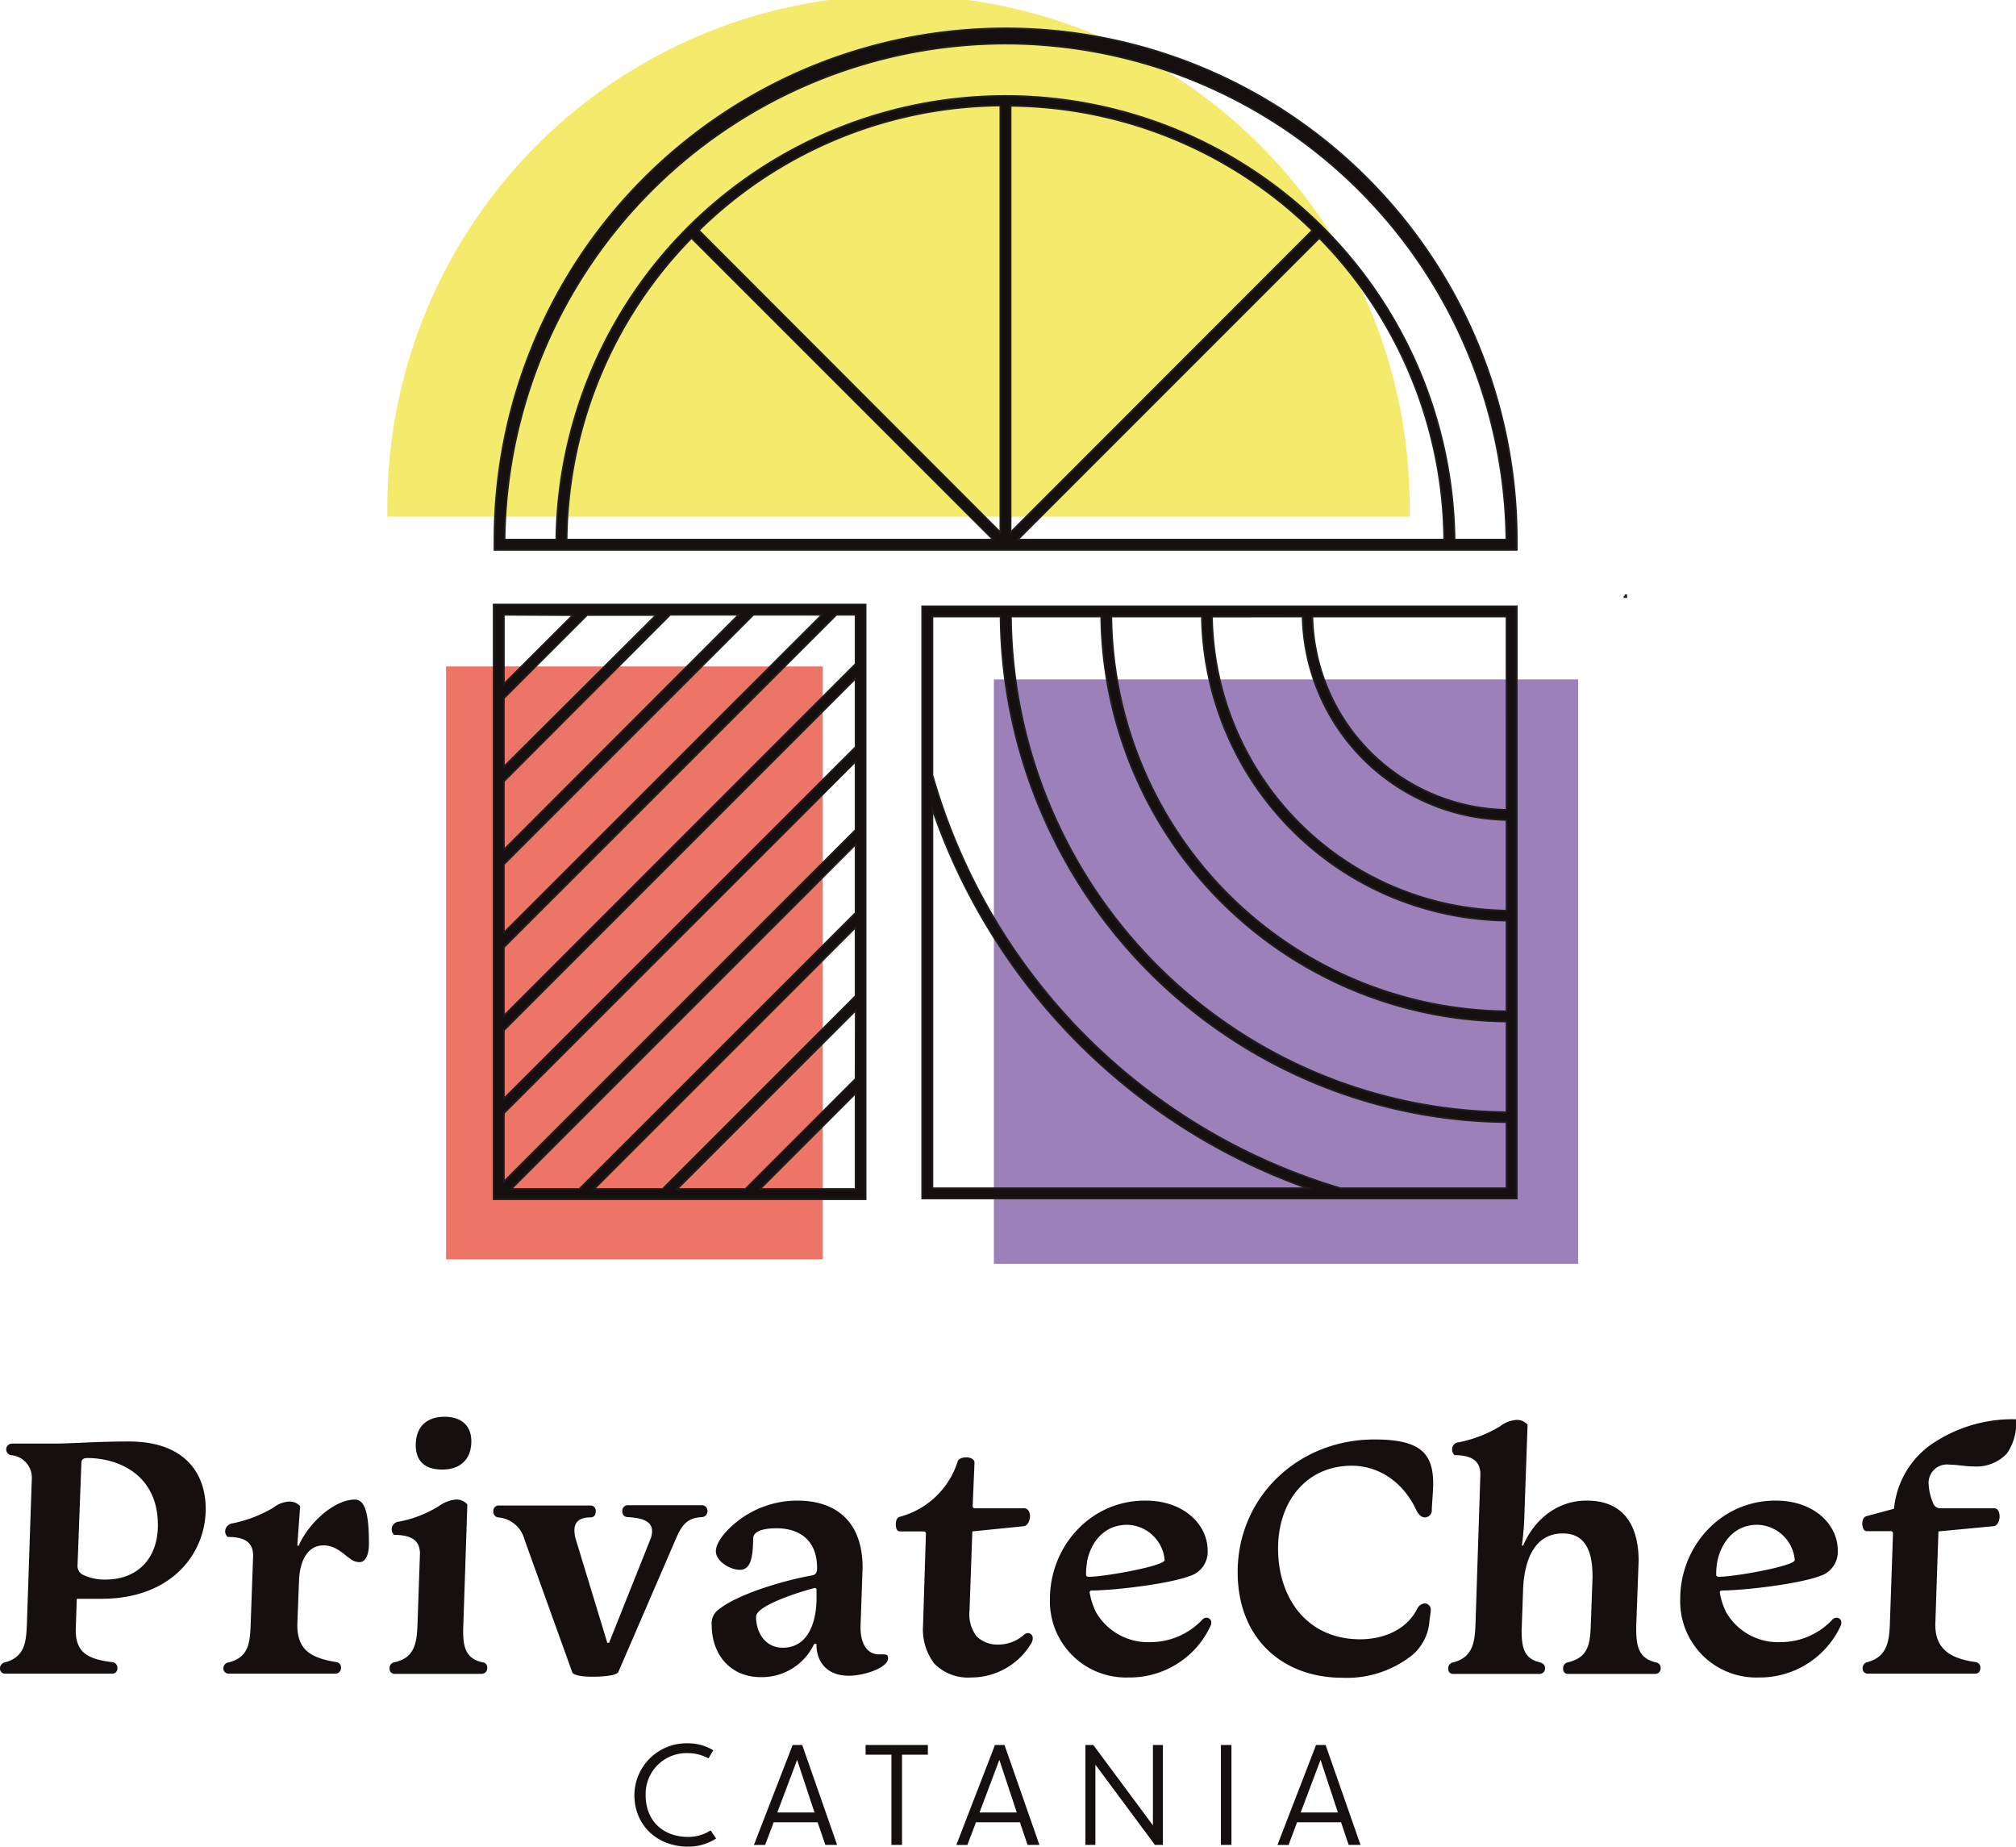 <svg xmlns="http://www.w3.org/2000/svg" viewBox="0 0 288.8 264.49"><defs><style>.cls-1{fill:#9b80b9;}.cls-2{fill:#ed7568;}.cls-3{fill:#f4ea6b;}.cls-4{fill:none;stroke-width:0.5px;}.cls-4,.cls-6{stroke:#1d1d1b;stroke-miterlimit:10;}.cls-5,.cls-6{fill:#160f0f;}.cls-6{stroke-width:0.25px;}</style></defs><g id="Livello_2" data-name="Livello 2"><g id="Livello_1-2" data-name="Livello 1"><rect class="cls-1" x="142.38" y="97.31" width="83.7" height="83.7"/><rect class="cls-2" x="63.9" y="95.45" width="53.96" height="84.92"/><path class="cls-3" d="M201.93,74l0-1.46a73.22,73.22,0,0,0-146.44,0l0,1.46Z"/><polyline class="cls-4" points="232.84 85.33 232.84 85.39 232.75 85.39"/><path class="cls-5" d="M16.07,238.06a.82.82,0,0,1,.75.85.74.74,0,0,1-.8.8H.75A.71.71,0,0,1,0,239a.87.87,0,0,1,.7-.9c2.85-.76,3.05-2.91,3.15-5.41l.7-20.72a3.24,3.24,0,0,0-3-3.55.84.84,0,0,1,.15-1.66H7.81c2.5,0,5.9-.3,10.66-.3,8,0,11,4.56,11,9.66,0,6.31-4.81,12.87-14.92,12.87H11l-.15,4.4C10.81,236.7,12.61,237.65,16.07,238.06Zm6.55-19.62c0-7.26-5.7-9.61-10.11-9.61-.55,0-.85.2-.85.7l-.55,14.61a1.44,1.44,0,0,0,.65,1.35,7.15,7.15,0,0,0,3.3.75C19.92,226.24,22.62,223,22.62,218.44Z"/><path class="cls-5" d="M43,215.73l-.4,5.46c0,.15,0,.2.1.2s.1,0,.15-.15c1.41-3.1,5-6.46,8-6.46,1.7,0,2,2.91,2,6.41,0,1.3-.4,2.55-1.35,2.55a2.13,2.13,0,0,1-1.35-.5c-.85-.55-2-1.9-3.8-1.9-2.5,0-3.41,2.6-3.51,4.95l-.25,6.41c0,3.5,1.76,4.75,5.61,5.36a.76.76,0,0,1,.65.8.8.8,0,0,1-.8.85H32.83A.75.75,0,0,1,32,239a.87.87,0,0,1,.75-.9c2.91-.71,3.06-2.86,3.16-5.46l.35-9.81c0-1.9-1.15-2.7-3.66-2.7a1.18,1.18,0,0,1-.35-.8,1.21,1.21,0,0,1,1.1-1.15,19,19,0,0,0,5.76-2.21,4,4,0,0,1,2.25-.9A2,2,0,0,1,43,215.73Z"/><path class="cls-5" d="M60.16,222.54c0-1.9-1.2-2.7-3.7-2.7a1.1,1.1,0,0,1,.7-1.9A16.55,16.55,0,0,0,63,215.63a4.78,4.78,0,0,1,2.25-.85,2.06,2.06,0,0,1,1.7.7l-.6,18c0,2.1.2,4.1,2.8,4.61a.73.73,0,0,1,.65.8.8.8,0,0,1-.8.85H56.51a.7.7,0,0,1-.7-.75.83.83,0,0,1,.65-.9c2.85-.61,3.25-2.56,3.35-5.46Zm7.36-16.12c0,2.61-1.6,4.06-4.15,4.06-2.71,0-3.81-1.4-3.81-3.5,0-2.61,1.55-4.06,4.11-4.06S67.52,204.32,67.52,206.42Z"/><path class="cls-5" d="M75.13,220.49a4.24,4.24,0,0,0-3.8-3.16.82.82,0,0,1-.66-.9.76.76,0,0,1,.81-.8H84.54a.75.75,0,0,1,.8.85c0,.45-.2.85-.75.85-1.55,0-2.3.66-2.3,1.81a4.42,4.42,0,0,0,.2,1.35L87,235.3h.25l5.91-14.81a3,3,0,0,0,.25-1.2c0-1.55-1.71-1.9-3.51-2a.76.76,0,0,1-.75-.85.78.78,0,0,1,.8-.85H100.5a.8.8,0,0,1,.85.8.84.84,0,0,1-.8.9c-2,.11-2.85,1-3.75,3.16l-8.21,19c-.15.4-1.3.65-3.3.7s-3.15-.25-3.3-.6Z"/><path class="cls-5" d="M106,224.84c-1.45,0-3.45-1.25-3.45-2.65s1.65-3.15,2.9-4.15a13.88,13.88,0,0,1,8.81-3.11c5.3,0,9.31,2.81,9.31,9.61l-.3,8.51c0,2.45,1,3.9,2.65,3.9h.55c.5,0,.75.05.75.55,0,1.36-3.4,2.51-5.6,2.51-3.16,0-4.66-1.95-4.66-4.51,0-.05,0-.05-.15-.05s-.2,0-.2.05a8.27,8.27,0,0,1-7.66,4.71c-4.25,0-7-3.16-7-7.51a2.44,2.44,0,0,1,1.1-2.25c2.4-1.9,8.06-3.81,13-4.76.65-.1,1-.2,1-1.1,0-4.15-2.7-5.7-5.8-5.7-1.46,0-3.36.25-3.36,1.5C107.86,223.29,107.46,224.84,106,224.84ZM112.12,236c4,0,4.85-4.35,4.85-7v-1.31a.24.24,0,0,0-.25-.25.38.38,0,0,0-.2.05c-2.3.61-8.21,2.51-8.21,4.06C108.31,234,109.76,236,112.12,236Z"/><path class="cls-5" d="M132.64,219.69c0-.25-.1-.35-.4-.35h-3.36c-.4-.05-.55-.45-.55-1s.15-1,.6-1.1a11.93,11.93,0,0,0,8.26-7.91c.1-.4.7-.6,1.25-.6s1.16.25,1.16.75l-.26,6.2c0,.2.06.35.36.35h7.1c.55.1.75.6.75,1.15s-.3,1.31-.85,1.41l-7.41.75-.4,11.31a5.2,5.2,0,0,0,1,3.7,4.22,4.22,0,0,0,3.1,1.2,5.52,5.52,0,0,0,3.8-1.5,1.19,1.19,0,0,1,.45-.15.71.71,0,0,1,.7.8,1.42,1.42,0,0,1-.2.65,10,10,0,0,1-8.6,4.91,6.76,6.76,0,0,1-5.31-2,8.09,8.09,0,0,1-1.6-5.46Z"/><path class="cls-5" d="M173,222.09a3.61,3.61,0,0,1-2.6,3.65c-3.06,1.15-10.91,2.06-14,2.06a.27.27,0,0,0-.3.3,10.21,10.21,0,0,0,.9,2.8,8.6,8.6,0,0,0,7.76,4.3,10.21,10.21,0,0,0,7.41-3.15.85.85,0,0,1,.65-.35.67.67,0,0,1,.7.65,1.24,1.24,0,0,1-.05.4,12.76,12.76,0,0,1-11.81,7.51A10.9,10.9,0,0,1,150.41,229c0-7.46,5.75-14.07,13.61-14.07C169.43,214.88,173,218.24,173,222.09Zm-17.27,1.6a11.54,11.54,0,0,0-.15,1.85c0,.2.15.3.4.3,2.25,0,10.86-1.55,10.86-2.4a5.53,5.53,0,0,0-5.35-5.05C158.26,218.39,156.31,220.74,155.71,223.69Z"/><path class="cls-5" d="M196.9,206.17c6.41,0,8.41,1.86,8.41,6.31,0,1.05-.2,3.25-.2,3.75a1,1,0,0,1-1,1.1c-.5,0-.85-.4-1.15-.9-1.85-4.1-5.41-6.5-9.31-6.5-6.4,0-10.56,5-10.56,11.86,0,7.16,4.2,13,11.76,13,3.26,0,6.61-1.3,8.16-4.35a1.4,1.4,0,0,1,1.1-.8.91.91,0,0,1,.85,1c0,.45-.15,1-.2,1.7a7.09,7.09,0,0,1-2.25,4.55,15,15,0,0,1-10.21,3.41c-8.61,0-15-5.66-15-15.12C177.29,214.48,185.89,206.17,196.9,206.17Z"/><path class="cls-5" d="M234.74,223.54l-.35,9.56c0,2.85.4,4.4,2.81,5a.79.79,0,0,1,.7.8.78.78,0,0,1-.8.85H224.63a.67.67,0,0,1-.7-.75.83.83,0,0,1,.65-.9c3-.71,3.21-2.66,3.31-5.41l.25-6.81c0-2.85-.55-6.25-4.26-6.25-4.35,0-5.6,4.35-5.7,8.31l-.2,5.6c0,2.55.4,4.05,2.65,4.56.45.15.7.4.7.8a.78.78,0,0,1-.8.85H208.22a.68.68,0,0,1-.75-.75.83.83,0,0,1,.7-.9c2.8-.71,3.1-2.86,3.2-5.41l.7-21.52c0-1.9-1.2-2.75-3.7-2.75a1.12,1.12,0,0,1-.35-.85,1,1,0,0,1,1-1,18.63,18.63,0,0,0,5.9-2.3,4.26,4.26,0,0,1,2.31-.9,1.93,1.93,0,0,1,1.6.7l-.45,12.81a39.21,39.21,0,0,1-.35,4.36c0,.1.05.15.1.15a.11.11,0,0,0,.1-.1c1.7-3.91,5.1-6.36,9-6.36C232.89,214.88,234.74,218.89,234.74,223.54Z"/><path class="cls-5" d="M263.27,222.09a3.61,3.61,0,0,1-2.6,3.65c-3.05,1.15-10.91,2.06-14,2.06a.27.27,0,0,0-.3.3,10.21,10.21,0,0,0,.9,2.8,8.57,8.57,0,0,0,7.76,4.3,10.18,10.18,0,0,0,7.4-3.15.85.85,0,0,1,.65-.35.67.67,0,0,1,.7.65,1.24,1.24,0,0,1-.05.4A12.75,12.75,0,0,1,252,240.26,10.9,10.9,0,0,1,240.7,229c0-7.46,5.76-14.07,13.61-14.07C259.72,214.88,263.27,218.24,263.27,222.09ZM246,223.69a11.54,11.54,0,0,0-.15,1.85c0,.2.15.3.4.3,2.25,0,10.86-1.55,10.86-2.4a5.53,5.53,0,0,0-5.36-5.05C248.56,218.39,246.61,220.74,246,223.69Z"/><path class="cls-5" d="M287.5,208.18a6,6,0,0,1-4.81,1.85c-1.15,0-2.35-.25-3.4-.25a2.63,2.63,0,0,0-3,2.85,7.49,7.49,0,0,0,.6,2.55,1.1,1.1,0,0,0,1.15.85h7.61c.6,0,.8.6.8,1.15,0,.71-.35,1.36-.85,1.41l-7.91.75-.45,13.36c0,3.5,2.15,4.85,5.8,5.36a.79.79,0,0,1,.66.8c0,.55-.3.85-.75.85H267.58a.71.71,0,0,1-.75-.75.87.87,0,0,1,.7-.9c2.75-.76,3.1-2.86,3.2-5.41l.45-13a.32.32,0,0,0-.35-.35h-3.45c-.35,0-.6-.5-.6-1.05s.2-1,.65-1.11,3.35-.9,3.9-1.05a12.66,12.66,0,0,1,5.86-9.56,20.5,20.5,0,0,1,11.61-3.25A7.58,7.58,0,0,1,287.5,208.18Z"/><path class="cls-5" d="M102.59,263.32a7.32,7.32,0,0,1-4,1.17c-4.4,0-7.71-3-7.71-7.4a7.47,7.47,0,0,1,7.73-7.4,6.92,6.92,0,0,1,3.57,1l-.69,1.16a6.07,6.07,0,0,0-2.9-.75,5.85,5.85,0,0,0-6.1,6c0,3.66,2.46,6,6.12,6a5.92,5.92,0,0,0,3.19-.94Z"/><path class="cls-5" d="M113.55,249.93h1.37l5,14.31h-1.69L117.13,261h-6.3l-1.22,3.25H108Zm-2.2,9.67h5.33l-2.49-7.54h0Z"/><path class="cls-5" d="M129.22,251.32v12.92H127.7V251.32H124v-1.39h8.92v1.39Z"/><path class="cls-5" d="M142.53,249.93h1.37l5,14.31h-1.7L146.11,261h-6.3l-1.23,3.25H137Zm-2.21,9.67h5.34l-2.5-7.54h0Z"/><path class="cls-5" d="M165.45,264.24l-8.53-11.49v11.49h-1.43V249.93h1.13l8.54,11.51V249.93h1.43v14.31Z"/><path class="cls-5" d="M174.9,264.24V249.93h1.51v14.31Z"/><path class="cls-5" d="M188.53,249.93h1.37l5,14.31H193.2L192.11,261h-6.3l-1.22,3.25H183Zm-2.2,9.67h5.33l-2.49-7.54h0Z"/><path class="cls-6" d="M217.28,78.75l0-1.46a73.22,73.22,0,0,0-146.44,0l0,1.46ZM189,34.08a62.39,62.39,0,0,1,17.89,43.21h-61.1ZM144.77,76.26V15.15A62.55,62.55,0,0,1,188,33Zm-1.46,0L100.1,33a62.45,62.45,0,0,1,43.21-17.89ZM99.06,34.08l43.22,43.21H81.17A62.51,62.51,0,0,1,99.06,34.08ZM144,6.24A71.85,71.85,0,0,1,215.8,77.29h-7.43a64.34,64.34,0,0,0-128.67,0H72.28A71.86,71.86,0,0,1,144,6.24Z"/><path class="cls-6" d="M217.28,86.84H132.11v84.81h85.17V160.73h0V86.84Zm-1.46,1.46V116A28.32,28.32,0,0,1,188,88.3Zm-29.21,0a29.73,29.73,0,0,0,29.21,29.13v13a42.76,42.76,0,0,1-42.2-42.12Zm-14.43,0a44.18,44.18,0,0,0,43.64,43.55v13A57.18,57.18,0,0,1,159.2,88.3Zm-14.42,0a58.62,58.62,0,0,0,58.06,58v13a71.61,71.61,0,0,1-71-71Zm-24.19,81.89V115.86a88,88,0,0,0,53.76,54.33Zm58.44,0A86.45,86.45,0,0,1,133.57,111V88.3h9.77a73.06,73.06,0,0,0,72.48,72.41v9.48Z"/><path class="cls-6" d="M70.72,171.76H124V86.59H70.72Zm51.85-17.24L106.79,170.3H97l25.59-25.59Zm0-11.87L94.92,170.3H85.09l37.48-37.48Zm0-11.9L83,170.3H73.21l49.36-49.36Zm0-23.75L72.18,157.37v-9.81l50.39-50.39ZM72.18,123.79l35.74-35.74h9.83L72.18,133.6Zm0-2.07V111.9L96,88.05h9.82Zm0-11.89V100L84.09,88.09l0,0H94Zm0,49.61,50.39-50.38v9.81L72.18,169.26Zm36.68,10.86,13.71-13.71V170.3Zm13.71-75.2L72.18,145.5v-9.83l47.63-47.62h2.76Zm-40.5-7-9.89,9.88V88.05Z"/></g></g></svg>